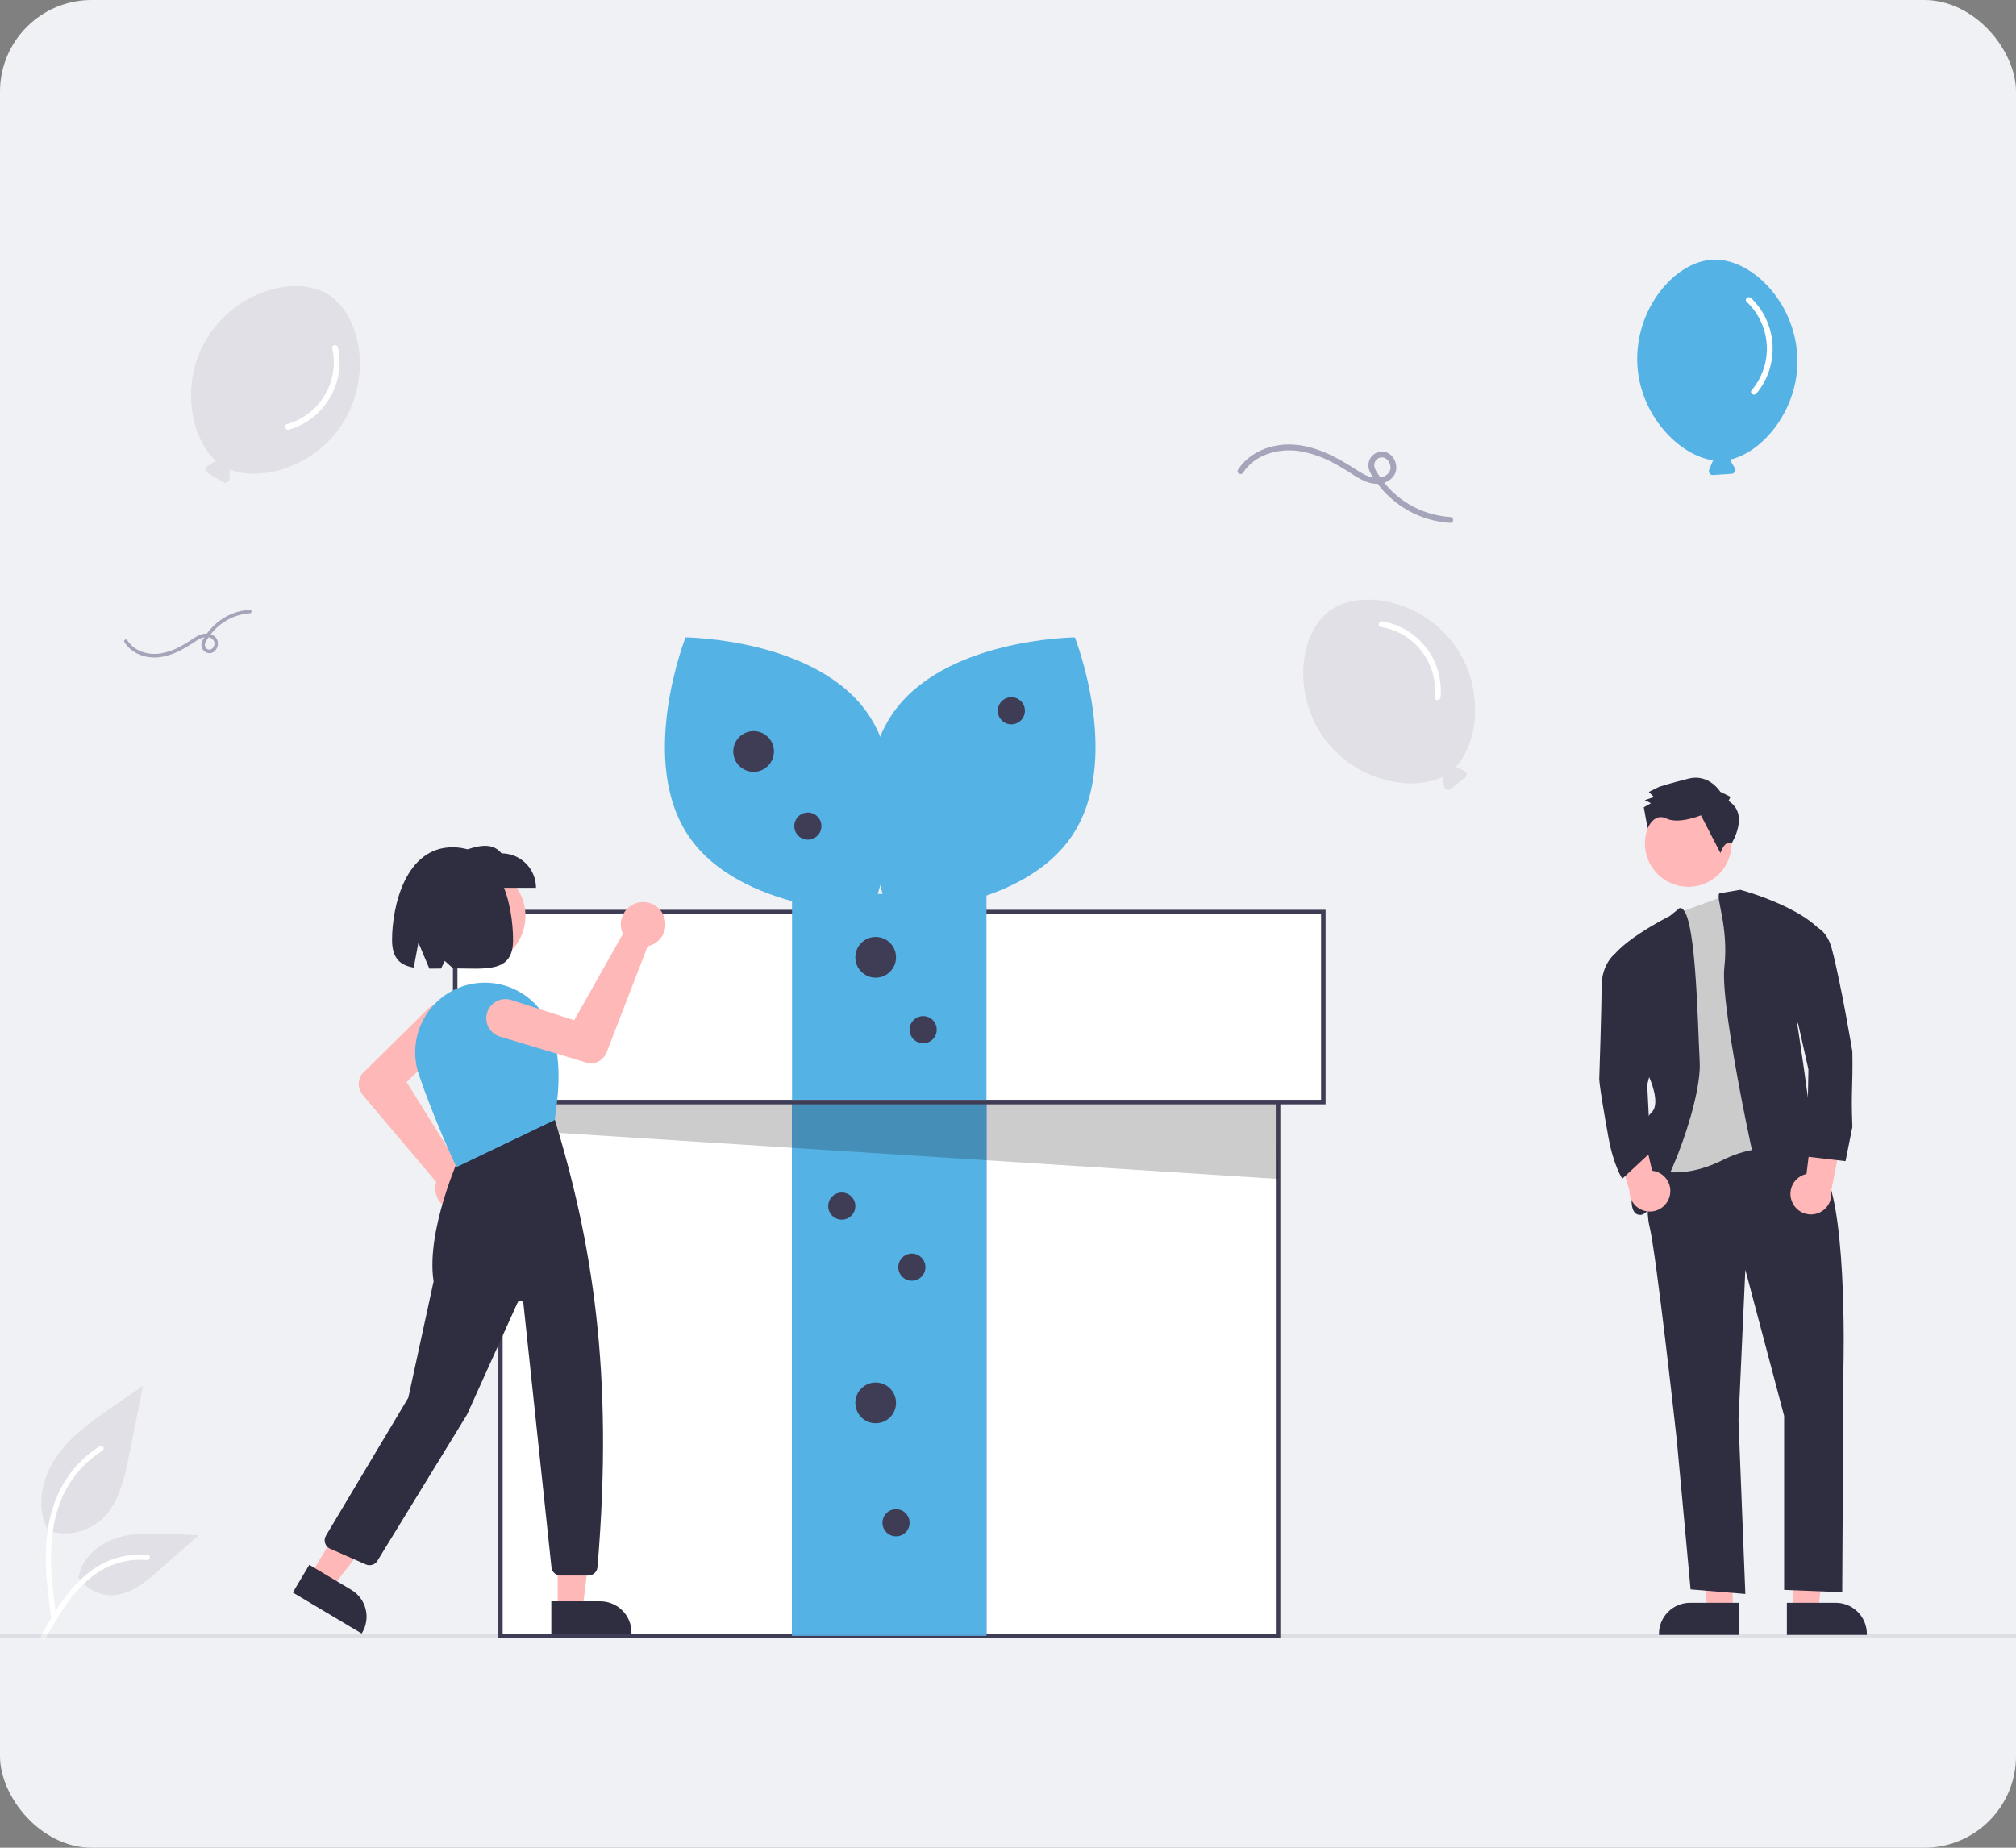 <svg width="396" height="363" viewBox="0 0 396 363" fill="none" xmlns="http://www.w3.org/2000/svg">
<rect x="0" y="0" width="396" height="363" fill="#808080" stroke="none"/>
<g clip-path="url(#clip0_122_457)">
<rect width="396" height="363" rx="18" fill="#EFF1F4"/>
<path d="M9.236 300.632C10.978 301.245 12.848 301.398 14.667 301.078C16.486 300.757 18.191 299.973 19.619 298.802C23.256 295.747 24.397 290.716 25.325 286.057L28.069 272.274L22.323 276.233C18.191 279.08 13.966 282.018 11.106 286.141C8.245 290.264 6.997 295.893 9.295 300.355" fill="#E0E0E6"/>
<path d="M10.122 318.278C9.399 313.006 8.655 307.667 9.164 302.338C9.614 297.606 11.057 292.985 13.995 289.195C15.554 287.187 17.451 285.466 19.601 284.111C20.162 283.757 20.677 284.646 20.119 284.998C16.399 287.351 13.522 290.825 11.902 294.919C10.113 299.472 9.826 304.435 10.134 309.272C10.32 312.196 10.716 315.102 11.113 318.004C11.145 318.136 11.125 318.274 11.059 318.391C10.992 318.509 10.883 318.596 10.755 318.636C10.623 318.672 10.483 318.654 10.365 318.587C10.247 318.52 10.16 318.408 10.123 318.277L10.122 318.278Z" fill="white"/>
<path d="M15.328 309.818C16.075 310.955 17.102 311.88 18.31 312.504C19.518 313.128 20.866 313.43 22.225 313.381C25.717 313.215 28.628 310.777 31.247 308.462L38.998 301.615L33.868 301.369C30.18 301.193 26.396 301.027 22.883 302.166C19.369 303.306 16.129 306.044 15.487 309.683" fill="#E0E0E6"/>
<path d="M8.078 321.308C11.559 315.144 15.597 308.294 22.813 306.104C24.819 305.497 26.923 305.28 29.01 305.464C29.669 305.521 29.504 306.535 28.847 306.479C25.348 306.188 21.855 307.113 18.957 309.097C16.168 310.996 13.996 313.637 12.159 316.437C11.033 318.153 10.025 319.941 9.016 321.726C8.694 322.297 7.752 321.885 8.078 321.308Z" fill="white"/>
<path d="M251.058 191.18H98.293V321.376H251.058V191.18Z" fill="white"/>
<path d="M251.501 321.82H97.848V190.735H251.501V321.82ZM98.736 320.931H250.613V191.624H98.736V320.931Z" fill="#3F3D56"/>
<path d="M193.77 216.508H155.579V321.375H193.77V216.508Z" fill="#6C63FF"/>
<path d="M193.77 216.508H155.579V321.375H193.77V216.508Z" fill="#55B2E5"/>
<path opacity="0.2" d="M98.736 200.733V221.857L251.057 231.616L250.608 205.551L98.736 200.733Z" fill="black"/>
<path d="M259.94 179.183H89.411V216.508H259.94V179.183Z" fill="white"/>
<path d="M260.384 216.952H88.967V178.737H260.384V216.952ZM89.855 216.063H259.496V179.626H89.855V216.063Z" fill="#3F3D56"/>
<path d="M193.77 175.627H155.579V216.063H193.77V175.627Z" fill="#55B2E5"/>
<path d="M170.586 140.371C180.667 155.324 171.169 179.374 171.169 179.374C171.169 179.374 145.325 179.18 135.244 164.227C125.162 149.274 134.661 125.224 134.661 125.224C134.661 125.224 160.505 125.418 170.586 140.371Z" fill="#55B2E5"/>
<path d="M175.211 140.371C165.13 155.324 174.628 179.374 174.628 179.374C174.628 179.374 200.472 179.18 210.554 164.227C220.635 149.274 211.136 125.224 211.136 125.224C211.136 125.224 185.293 125.418 175.211 140.371Z" fill="#55B2E5"/>
<path d="M148.03 151.632C150.237 151.632 152.027 149.842 152.027 147.633C152.027 145.424 150.237 143.634 148.03 143.634C145.823 143.634 144.033 145.424 144.033 147.633C144.033 149.842 145.823 151.632 148.03 151.632Z" fill="#3F3D56"/>
<path d="M172.01 192.069C174.218 192.069 176.007 190.278 176.007 188.069C176.007 185.861 174.218 184.07 172.01 184.07C169.803 184.07 168.014 185.861 168.014 188.069C168.014 190.278 169.803 192.069 172.01 192.069Z" fill="#3F3D56"/>
<path d="M172.01 279.606C174.218 279.606 176.007 277.815 176.007 275.607C176.007 273.398 174.218 271.607 172.01 271.607C169.803 271.607 168.014 273.398 168.014 275.607C168.014 277.815 169.803 279.606 172.01 279.606Z" fill="#3F3D56"/>
<path d="M158.688 164.962C160.16 164.962 161.352 163.768 161.352 162.296C161.352 160.824 160.16 159.63 158.688 159.63C157.216 159.63 156.023 160.824 156.023 162.296C156.023 163.768 157.216 164.962 158.688 164.962Z" fill="#3F3D56"/>
<path d="M198.656 142.3C200.127 142.3 201.32 141.106 201.32 139.634C201.32 138.161 200.127 136.968 198.656 136.968C197.184 136.968 195.991 138.161 195.991 139.634C195.991 141.106 197.184 142.3 198.656 142.3Z" fill="#3F3D56"/>
<path d="M181.336 204.954C182.808 204.954 184.001 203.761 184.001 202.288C184.001 200.816 182.808 199.622 181.336 199.622C179.865 199.622 178.672 200.816 178.672 202.288C178.672 203.761 179.865 204.954 181.336 204.954Z" fill="#3F3D56"/>
<path d="M165.349 239.614C166.821 239.614 168.014 238.421 168.014 236.948C168.014 235.476 166.821 234.282 165.349 234.282C163.878 234.282 162.685 235.476 162.685 236.948C162.685 238.421 163.878 239.614 165.349 239.614Z" fill="#3F3D56"/>
<path d="M179.116 251.613C180.588 251.613 181.781 250.419 181.781 248.946C181.781 247.474 180.588 246.28 179.116 246.28C177.645 246.28 176.452 247.474 176.452 248.946C176.452 250.419 177.645 251.613 179.116 251.613Z" fill="#3F3D56"/>
<path d="M176.007 301.824C177.479 301.824 178.672 300.631 178.672 299.158C178.672 297.686 177.479 296.492 176.007 296.492C174.536 296.492 173.343 297.686 173.343 299.158C173.343 300.631 174.536 301.824 176.007 301.824Z" fill="#3F3D56"/>
<path d="M340.334 316.466L335.461 316.466L333.143 297.658L340.335 297.659L340.334 316.466Z" fill="#FFB7B7"/>
<path d="M341.577 321.194L325.864 321.193V320.995C325.864 319.372 326.508 317.815 327.655 316.667C328.802 315.52 330.358 314.875 331.98 314.875H331.98L341.577 314.875L341.577 321.194Z" fill="#2F2E41"/>
<path d="M352.236 316.466L357.11 316.466L359.428 297.658L352.235 297.659L352.236 316.466Z" fill="#FFB7B7"/>
<path d="M350.994 314.875L360.591 314.875H360.591C362.213 314.875 363.769 315.52 364.915 316.667C366.062 317.815 366.707 319.372 366.707 320.995V321.193L350.994 321.194L350.994 314.875Z" fill="#2F2E41"/>
<path d="M339.251 169.491C341.344 165.276 339.626 160.161 335.413 158.066C331.2 155.972 326.088 157.691 323.995 161.907C321.902 166.122 323.621 171.237 327.833 173.331C332.046 175.426 337.158 173.706 339.251 169.491Z" fill="#FFB7B7"/>
<path d="M325.351 224.328C325.351 224.328 322.662 235.542 324.006 240.924C325.351 246.307 329.386 283.089 329.386 283.089L332.076 312.245L342.834 313.142L341.49 279.052L342.834 249.447L350.455 278.154V312.346L361.866 312.795L362.111 268.286C362.111 268.286 363.007 233.299 357.18 228.813C351.352 224.328 350.455 223.431 350.455 223.431L325.351 224.328Z" fill="#2F2E41"/>
<path d="M341.593 174.986L351.8 180.369L353.145 227.019C353.145 227.019 347.317 223.43 338.351 227.916C329.386 232.401 323.558 229.262 323.558 229.262L328.938 209.077L326.696 182.163L329.902 179.252L341.593 174.986Z" fill="#CBCBCB"/>
<path d="M329.903 178.403L328.041 179.921C328.041 179.921 316.386 185.752 315.938 189.789L324.007 211.769C324.007 211.769 326.248 216.703 324.455 218.497C322.662 220.291 320.869 224.777 321.317 227.019C321.765 229.262 318.627 238.682 322.213 238.682C325.8 238.682 334.317 217.151 333.869 208.629C333.421 200.106 333.11 177.783 329.903 178.403Z" fill="#2F2E41"/>
<path d="M337.74 175.492L341.846 174.809C341.846 174.809 357.087 178.846 359.329 185.574L353.053 201.273C353.053 201.273 357.536 229.981 356.191 229.981H354.846C354.846 229.981 358.432 232.672 356.191 233.569C353.949 234.467 348.57 241.643 347.225 238.504C345.88 235.364 337.811 198.133 338.708 190.059C339.604 181.985 336.943 176.338 337.74 175.492Z" fill="#2F2E41"/>
<path d="M339.521 157.353L339.92 156.55L337.913 155.552C337.913 155.552 335.698 151.947 331.691 152.96C327.684 153.973 325.881 154.579 325.881 154.579L323.879 155.587L324.884 156.588L323.081 157.194L324.286 157.793L322.884 158.599L323.639 162.73C323.639 162.73 324.892 159.597 327.3 160.794C329.709 161.992 334.115 160.175 334.115 160.175L337.943 167.588C337.943 167.588 338.733 164.989 340.141 165.682C340.141 165.682 343.738 159.95 339.521 157.353Z" fill="#2F2E41"/>
<path d="M351.99 236.063C351.768 235.522 351.668 234.939 351.696 234.355C351.724 233.771 351.88 233.2 352.152 232.683C352.425 232.166 352.807 231.715 353.273 231.361C353.738 231.008 354.275 230.761 354.847 230.638L356.572 216.53L362.195 221.315L359.694 233.978C359.837 234.952 359.619 235.945 359.079 236.768C358.54 237.591 357.717 238.188 356.768 238.445C355.818 238.702 354.807 238.602 353.926 238.163C353.046 237.724 352.357 236.977 351.99 236.063Z" fill="#FFB7B7"/>
<path d="M327.941 235.093C328.104 234.532 328.142 233.941 328.052 233.363C327.962 232.786 327.747 232.235 327.421 231.749C327.096 231.264 326.667 230.856 326.167 230.554C325.667 230.252 325.106 230.063 324.525 230.001L321.314 216.156L316.23 221.511L320.059 233.837C320.02 234.821 320.343 235.785 320.966 236.546C321.59 237.307 322.471 237.813 323.442 237.968C324.414 238.123 325.409 237.916 326.238 237.386C327.067 236.856 327.673 236.04 327.941 235.093H327.941Z" fill="#FFB7B7"/>
<path d="M352.206 181.918C352.206 181.918 358.034 179.676 359.827 186.404C361.62 193.132 363.862 206.589 363.862 206.589C363.973 214.072 363.575 214.072 363.862 221.391L362.517 228.12L354.896 227.223L355.228 210.095L351.31 192.684L352.206 181.918Z" fill="#2F2E41"/>
<path d="M319.972 187.098L317.208 187.393C317.208 187.393 314.592 189.34 314.592 193.826C314.592 198.312 314.144 211.768 314.144 211.768C314.144 211.768 313.89 212.083 315.937 223.431C316.935 228.962 318.659 231.572 318.659 231.572L324.224 226.401L323.558 213.114L325.351 205.937L319.972 187.098Z" fill="#2F2E41"/>
<path opacity="0.1" d="M403.556 321.82H-8.556C-8.674 321.82 -8.787 321.774 -8.87 321.69C-8.953 321.607 -9 321.494 -9 321.376C-9 321.258 -8.953 321.145 -8.87 321.062C-8.787 320.978 -8.674 320.932 -8.556 320.932H403.556C403.674 320.932 403.787 320.978 403.87 321.062C403.953 321.145 404 321.258 404 321.376C404 321.494 403.953 321.607 403.87 321.69C403.787 321.774 403.674 321.82 403.556 321.82Z" fill="#3F3D56"/>
<path d="M93.428 189.742C98.83 189.742 103.21 185.36 103.21 179.954C103.21 174.548 98.83 170.166 93.428 170.166C88.025 170.166 83.645 174.548 83.645 179.954C83.645 185.36 88.025 189.742 93.428 189.742Z" fill="#FFB8B8"/>
<path d="M89.896 237.872C89.773 237.872 89.649 237.867 89.525 237.856C88.909 237.804 88.312 237.623 87.771 237.325C87.231 237.026 86.76 236.617 86.388 236.123C86.017 235.63 85.754 235.063 85.617 234.461C85.479 233.859 85.471 233.234 85.591 232.629C85.62 232.488 85.656 232.349 85.699 232.212L71.261 215.126C70.791 214.565 70.514 213.867 70.471 213.136C70.428 212.405 70.623 211.679 71.025 211.067L71.051 211.035L84.046 198.213C84.756 197.513 85.714 197.124 86.71 197.131C87.707 197.138 88.659 197.541 89.359 198.251C90.058 198.961 90.448 199.919 90.441 200.916C90.433 201.913 90.031 202.866 89.322 203.566C89.305 203.582 89.289 203.598 89.272 203.614L79.86 212.568L90.164 229.116C90.359 229.126 90.553 229.15 90.745 229.187C91.811 229.4 92.76 230.002 93.407 230.875C94.055 231.749 94.355 232.832 94.249 233.914C94.143 234.997 93.639 236.001 92.835 236.732C92.03 237.464 90.983 237.87 89.896 237.872H89.896Z" fill="#FFB8B8"/>
<path d="M109.539 316.18H114.423L116.745 297.335L109.539 297.335L109.539 316.18Z" fill="#FFB8B8"/>
<path d="M108.294 314.585L117.91 314.585H117.91C119.536 314.585 121.094 315.231 122.244 316.381C123.393 317.531 124.038 319.09 124.039 320.716V320.916L108.294 320.917L108.294 314.585Z" fill="#2F2E41"/>
<path d="M61.006 309.425L65.202 311.925L76.833 296.921L70.641 293.232L61.006 309.425Z" fill="#FFB8B8"/>
<path d="M60.752 307.417L69.014 312.339L69.014 312.34C70.411 313.172 71.42 314.525 71.819 316.101C72.219 317.677 71.976 319.348 71.145 320.745L71.144 320.745L71.043 320.916L57.515 312.857L60.752 307.417Z" fill="#2F2E41"/>
<path d="M115.574 309.523H110.106C109.664 309.524 109.236 309.36 108.907 309.064C108.578 308.768 108.37 308.36 108.324 307.919L102.812 256.073C102.798 255.942 102.742 255.82 102.651 255.725C102.561 255.63 102.442 255.567 102.313 255.546C102.183 255.525 102.05 255.548 101.935 255.61C101.819 255.672 101.727 255.77 101.673 255.89L91.729 277.923L74.123 306.648C73.896 307.017 73.543 307.29 73.13 307.42C72.716 307.549 72.271 307.525 71.874 307.352L64.84 304.256C64.608 304.153 64.4 304.002 64.23 303.813C64.06 303.624 63.932 303.401 63.855 303.159C63.778 302.917 63.753 302.661 63.782 302.408C63.811 302.156 63.893 301.912 64.024 301.694L80.208 274.578L85.172 251.732C83.611 241.824 90.303 227.094 90.371 226.946L90.404 226.874L108.839 219.664L108.931 219.777C116.202 243.65 120.632 269.341 117.361 307.88C117.32 308.327 117.115 308.743 116.785 309.047C116.454 309.351 116.023 309.521 115.574 309.523Z" fill="#2F2E41"/>
<path d="M89.662 229.288L89.576 229.108C89.535 229.021 85.436 220.371 82.276 211.125C81.668 209.337 81.439 207.442 81.602 205.561C81.764 203.679 82.316 201.852 83.221 200.195C84.138 198.521 85.392 197.056 86.905 195.892C88.417 194.728 90.155 193.892 92.007 193.435C95.223 192.664 98.609 193.074 101.548 194.591C104.487 196.109 106.783 198.632 108.019 201.702C110.525 207.973 109.726 214.667 108.975 219.932L108.96 220.037L108.864 220.083L89.662 229.288Z" fill="#55B2E5"/>
<path d="M105.288 174.424H89.755V167.65C93.165 166.294 96.501 165.142 98.518 167.65C100.313 167.65 102.035 168.363 103.305 169.634C104.575 170.904 105.288 172.628 105.288 174.424H105.288Z" fill="#2F2E41"/>
<path d="M88.896 166.454C79.61 166.454 77.011 178.101 77.011 184.671C77.011 188.335 78.667 189.646 81.269 190.089L82.188 185.185L84.341 190.3C85.072 190.304 85.84 190.29 86.636 190.275L87.366 188.771L88.994 190.248C95.512 190.258 100.781 191.209 100.781 184.671C100.781 178.101 98.501 166.454 88.896 166.454Z" fill="#2F2E41"/>
<path d="M130.171 179.489C130.23 179.597 130.284 179.708 130.334 179.823C130.584 180.388 130.712 180.999 130.709 181.617C130.707 182.235 130.574 182.845 130.319 183.407C130.064 183.97 129.693 184.473 129.231 184.882C128.768 185.291 128.225 185.598 127.636 185.783C127.498 185.825 127.359 185.86 127.218 185.888L119.155 206.757C118.889 207.44 118.41 208.017 117.789 208.405C117.168 208.793 116.439 208.971 115.709 208.911L115.669 208.904L98.192 203.639C97.239 203.351 96.439 202.696 95.969 201.818C95.498 200.94 95.395 199.911 95.682 198.957C95.969 198.003 96.623 197.202 97.5 196.731C98.377 196.259 99.405 196.155 100.359 196.441C100.381 196.447 100.402 196.454 100.424 196.461L112.789 200.434L122.362 183.452C122.278 183.275 122.206 183.093 122.147 182.907C121.822 181.869 121.895 180.747 122.351 179.76C122.807 178.773 123.613 177.99 124.613 177.564C125.613 177.138 126.735 177.099 127.762 177.455C128.789 177.811 129.648 178.536 130.171 179.489L130.171 179.489Z" fill="#FFB8B8"/>
<path d="M285.526 126.482C278.993 117.733 267.036 115.622 261.094 120.065C255.152 124.508 253.787 136.58 260.32 145.328C266.368 153.425 277.324 155.633 283.358 152.6C283.339 152.695 283.337 152.792 283.355 152.887L283.695 154.57C283.721 154.699 283.779 154.818 283.864 154.917C283.949 155.017 284.058 155.093 284.181 155.138C284.304 155.184 284.436 155.197 284.565 155.177C284.694 155.157 284.816 155.104 284.919 155.023L287.8 152.771C287.904 152.69 287.984 152.585 288.035 152.464C288.086 152.344 288.105 152.212 288.091 152.082C288.077 151.952 288.029 151.827 287.953 151.721C287.878 151.614 287.776 151.529 287.658 151.472L286.108 150.735C286.053 150.71 285.996 150.692 285.937 150.681C290.589 145.761 291.586 134.597 285.526 126.482Z" fill="#E0E0E6"/>
<path d="M271.236 123.179C274.431 123.687 277.31 125.403 279.278 127.973C281.246 130.544 282.152 133.772 281.81 136.991C281.74 137.729 282.892 137.724 282.962 136.991C283.291 133.521 282.297 130.055 280.179 127.287C278.061 124.519 274.976 122.655 271.542 122.068C270.817 121.945 270.506 123.055 271.236 123.179Z" fill="white"/>
<path d="M67.471 82.92C73.182 73.614 70.727 61.716 64.406 57.832C58.086 53.948 46.37 57.137 40.658 66.443C35.371 75.057 37.367 86.06 42.413 90.551C42.318 90.568 42.227 90.603 42.145 90.654L40.708 91.591C40.598 91.663 40.508 91.761 40.447 91.877C40.387 91.993 40.356 92.123 40.359 92.253C40.363 92.384 40.399 92.512 40.466 92.625C40.532 92.738 40.626 92.832 40.739 92.898L43.895 94.745C44.008 94.811 44.136 94.847 44.267 94.85C44.397 94.852 44.527 94.822 44.642 94.76C44.758 94.699 44.856 94.609 44.927 94.499C44.998 94.389 45.04 94.263 45.048 94.132L45.161 92.419C45.163 92.359 45.159 92.299 45.148 92.24C51.435 94.748 62.172 91.552 67.471 82.92Z" fill="#E0E0E6"/>
<path d="M65.26 68.411C65.968 71.57 65.438 74.881 63.777 77.66C62.117 80.439 59.454 82.474 56.337 83.346C55.626 83.553 56.056 84.622 56.762 84.416C60.107 83.441 62.959 81.236 64.748 78.244C66.536 75.253 67.128 71.695 66.404 68.285C66.251 67.566 65.105 67.686 65.26 68.411Z" fill="white"/>
<path d="M353.048 70.075C352.57 59.165 343.875 50.684 336.465 51.009C329.055 51.334 321.135 60.542 321.612 71.453C322.054 81.551 329.867 89.548 336.561 90.44C336.492 90.507 336.436 90.587 336.397 90.676L335.731 92.258C335.68 92.379 335.661 92.51 335.675 92.641C335.69 92.771 335.737 92.895 335.813 93.001C335.889 93.108 335.991 93.194 336.109 93.25C336.227 93.306 336.358 93.331 336.488 93.322L340.136 93.084C340.267 93.075 340.393 93.034 340.503 92.963C340.613 92.891 340.703 92.793 340.764 92.678C340.825 92.562 340.856 92.433 340.854 92.302C340.851 92.171 340.815 92.043 340.749 91.93L339.883 90.448C339.852 90.397 339.815 90.35 339.772 90.307C346.385 88.861 353.491 80.195 353.048 70.075Z" fill="#55B2E5"/>
<path d="M343.095 59.296C345.451 61.516 346.864 64.556 347.044 67.789C347.225 71.022 346.158 74.2 344.064 76.668C343.591 77.239 344.545 77.883 345.015 77.317C347.24 74.634 348.369 71.21 348.175 67.729C347.982 64.248 346.481 60.97 343.973 58.55C343.443 58.04 342.562 58.782 343.095 59.296Z" fill="white"/>
<path d="M284.885 101.572C282.029 101.392 279.256 100.537 276.793 99.078C274.331 97.618 272.249 95.596 270.719 93.175C270.29 92.49 269.73 91.736 270.027 90.891C270.13 90.567 270.34 90.288 270.623 90.1C270.905 89.911 271.244 89.823 271.582 89.852C272.457 89.958 273.022 90.815 273.13 91.636C273.252 92.568 272.596 93.299 271.785 93.645C269.804 94.49 267.805 93.184 266.192 92.141C262.515 89.764 258.471 87.615 254.015 87.344C249.893 87.094 245.472 88.711 243.179 92.288C242.778 92.914 243.774 93.492 244.173 92.87C246.447 89.322 251.044 88.048 255.041 88.596C257.423 88.972 259.723 89.754 261.842 90.906C262.94 91.477 264.006 92.109 265.05 92.774C266.043 93.468 267.096 94.072 268.196 94.579C270.031 95.333 272.46 95.274 273.742 93.538C274.937 91.918 274.013 89.221 272.014 88.766C271.575 88.679 271.122 88.703 270.694 88.835C270.267 88.967 269.879 89.203 269.566 89.522C269.252 89.841 269.022 90.232 268.897 90.662C268.772 91.091 268.755 91.545 268.848 91.983C269.048 92.936 269.766 93.87 270.321 94.65C271.991 97 274.166 98.945 276.686 100.342C279.207 101.74 282.009 102.554 284.885 102.724C285.626 102.76 285.624 101.608 284.885 101.572H284.885Z" fill="#A4A5BB"/>
<path d="M49.076 120.494C47.388 120.604 45.749 121.124 44.294 122.013C42.839 122.902 41.608 124.133 40.704 125.607C40.45 126.025 40.12 126.484 40.295 126.998C40.356 127.195 40.48 127.365 40.647 127.48C40.814 127.595 41.014 127.648 41.214 127.631C41.731 127.566 42.065 127.044 42.129 126.544C42.201 125.977 41.813 125.532 41.334 125.321C40.163 124.806 38.982 125.602 38.029 126.237C35.856 127.684 33.465 128.993 30.832 129.158C28.396 129.31 25.784 128.325 24.429 126.147C24.192 125.766 24.78 125.414 25.016 125.793C26.36 127.953 29.077 128.729 31.439 128.395C32.847 128.166 34.206 127.69 35.458 126.988C36.107 126.641 36.737 126.256 37.354 125.851C37.941 125.429 38.563 125.061 39.213 124.752C40.298 124.293 41.733 124.329 42.491 125.386C43.197 126.372 42.651 128.015 41.469 128.292C41.21 128.345 40.942 128.33 40.69 128.25C40.437 128.17 40.208 128.026 40.023 127.832C39.837 127.638 39.701 127.399 39.627 127.138C39.553 126.876 39.543 126.6 39.599 126.333C39.716 125.752 40.141 125.184 40.469 124.709C41.456 123.278 42.741 122.094 44.231 121.243C45.72 120.392 47.376 119.896 49.076 119.793C49.514 119.77 49.513 120.472 49.076 120.494H49.076Z" fill="#A4A5BB"/>
</g>
<defs>
<clipPath id="clip0_122_457">
<rect width="396" height="363" rx="18" fill="white"/>
</clipPath>
</defs>
</svg>
